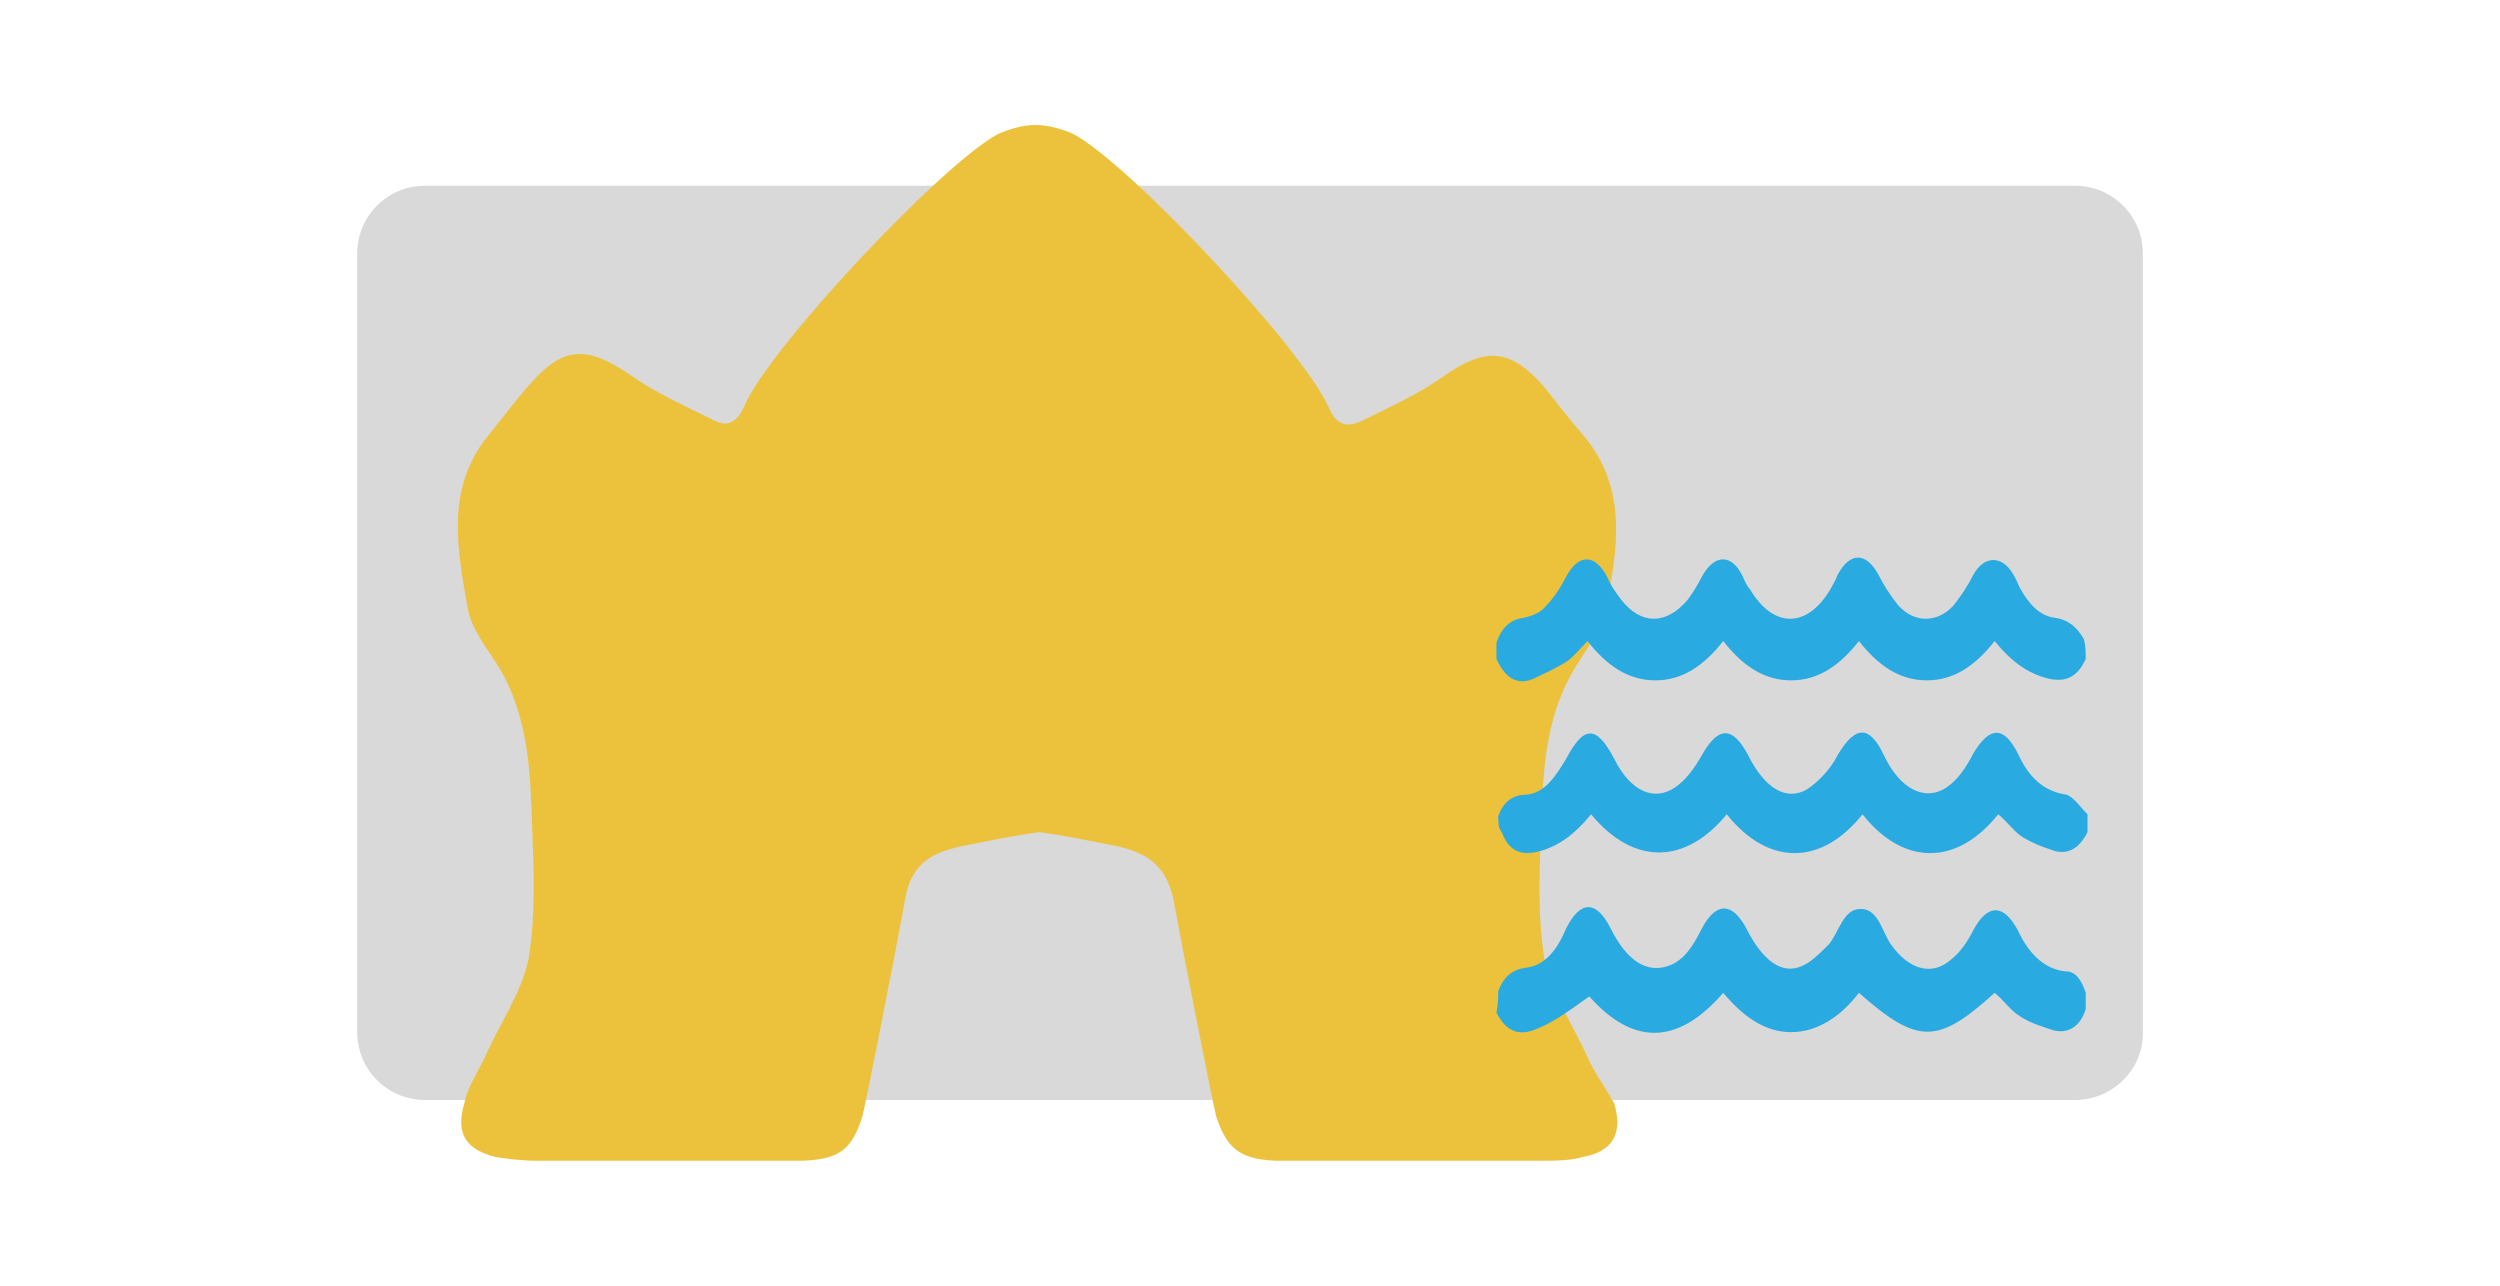 <?xml version="1.0" encoding="utf-8"?>
<!-- Generator: Adobe Illustrator 21.1.0, SVG Export Plug-In . SVG Version: 6.00 Build 0)  -->
<svg version="1.1" id="Layer_1" xmlns="http://www.w3.org/2000/svg" xmlns:xlink="http://www.w3.org/1999/xlink" x="0px" y="0px"
	 viewBox="0 0 140 72" style="enable-background:new 0 0 140 72;" xml:space="preserve">
<style type="text/css">
	.st0{fill:#D9D9D9;}
	.st1{fill:#ECC23C;}
	.st2{fill:#29AAE1;}
</style>
<path class="st0" d="M116.2,61.6H23.8c-2.1,0-3.8-1.7-3.8-3.8V14.2c0-2.1,1.7-3.8,3.8-3.8h92.4c2.1,0,3.8,1.7,3.8,3.8v43.7
	C120,59.9,118.3,61.6,116.2,61.6z"/>
<path class="st1" d="M120.9,818.9c-0.8-1.8-2-3.5-2.4-5.4c-0.4-2.4-0.3-4.9-0.2-7.4c0.1-3.1,0.2-6.2,1.9-9c0.6-1,1.4-2,1.7-3.2
	c0.7-3.4,1.3-6.9-1.3-9.9c-0.7-0.8-1.4-1.7-2.1-2.6c-1.9-2.2-3.3-2.3-5.7-0.6c-1.4,1-3,1.7-4.6,2.5c-0.9,0.4-1.4,0.1-1.8-0.8
	c-1.4-3.1-11.1-13.5-14.2-15.1c-0.7-0.4-1.4-0.5-2.1-0.5l0,0l0,0l0,0l0,0c-0.7,0-1.4,0.2-2.1,0.5c-3.1,1.6-12.8,12.1-14.2,15.1
	c-0.4,0.9-0.9,1.3-1.8,0.8c-1.6-0.8-3.2-1.5-4.6-2.5c-2.5-1.7-3.8-1.6-5.7,0.6c-0.7,0.8-1.4,1.7-2.1,2.6c-2.6,3-1.9,6.5-1.3,9.9
	c0.2,1.1,1,2.1,1.7,3.2c1.7,2.8,1.8,5.9,1.9,9c0.1,2.5,0.2,5-0.2,7.4c-0.4,1.9-1.6,3.6-2.4,5.4c-0.4,0.9-1,1.7-1.2,2.7
	c-0.5,1.7,0.1,2.6,1.8,3c0.7,0.1,1.4,0.2,2.2,0.2c4.6,0,9.2,0,13.7,0c0.4,0,0.9,0,1.3,0c2-0.1,2.7-0.6,3.3-2.5
	c0.2-0.8,1.8-8.9,2.4-12.2c0.3-1.7,1.2-2.5,3.1-2.9c1.5-0.3,2.9-0.6,4.4-0.8c1.5,0.2,2.9,0.5,4.4,0.8c1.8,0.4,2.7,1.2,3.1,2.9
	c0.6,3.3,2.2,11.4,2.4,12.2c0.6,1.8,1.3,2.4,3.3,2.5c0.4,0,0.9,0,1.3,0c4.6,0,9.2,0,13.7,0c0.7,0,1.5,0,2.2-0.2
	c1.7-0.3,2.3-1.3,1.8-3C121.9,820.7,121.3,819.8,120.9,818.9z"/>
<path class="st1" d="M88.9,59.2c-0.8-1.8-2-3.5-2.4-5.4c-0.4-2.4-0.3-4.9-0.2-7.4c0.1-3.1,0.2-6.2,1.9-9c0.6-1,1.4-2,1.7-3.2
	c0.7-3.4,1.3-6.9-1.3-9.9c-0.7-0.8-1.4-1.7-2.1-2.6c-1.9-2.2-3.3-2.3-5.7-0.6c-1.4,1-3,1.7-4.6,2.5c-0.9,0.4-1.4,0.1-1.8-0.8
	C73,19.6,63.3,9.2,60.1,7.5C59.4,7.2,58.7,7,58,7l0,0l0,0l0,0l0,0c-0.7,0-1.4,0.2-2.1,0.5C52.7,9.2,43,19.6,41.7,22.7
	c-0.4,0.9-0.9,1.3-1.8,0.8c-1.6-0.8-3.2-1.5-4.6-2.5c-2.5-1.7-3.8-1.6-5.7,0.6c-0.7,0.8-1.4,1.7-2.1,2.6c-2.6,3-1.9,6.5-1.3,9.9
	c0.2,1.1,1,2.1,1.7,3.2c1.7,2.8,1.8,5.9,1.9,9c0.1,2.5,0.2,5-0.2,7.4c-0.4,1.9-1.6,3.6-2.4,5.4c-0.4,0.9-1,1.7-1.2,2.7
	c-0.5,1.7,0.1,2.6,1.8,3c0.7,0.1,1.4,0.2,2.2,0.2c4.6,0,9.2,0,13.7,0c0.4,0,0.9,0,1.3,0c2-0.1,2.7-0.6,3.3-2.5
	c0.2-0.8,1.8-8.9,2.4-12.2c0.3-1.7,1.2-2.5,3.1-2.9c1.5-0.3,2.9-0.6,4.4-0.8c1.5,0.2,2.9,0.5,4.4,0.8c1.8,0.4,2.7,1.2,3.1,2.9
	c0.6,3.3,2.2,11.4,2.4,12.2c0.6,1.8,1.3,2.4,3.3,2.5c0.4,0,0.9,0,1.3,0c4.6,0,9.2,0,13.7,0c0.7,0,1.5,0,2.2-0.2
	c1.7-0.3,2.3-1.3,1.8-3C89.9,60.9,89.3,60.1,88.9,59.2z"/>
<g>
	<path class="st2" d="M83.9,45.7c0.3-0.8,0.8-1.2,1.6-1.2c1-0.1,1.6-1,2.2-2c1-1.9,1.7-1.9,2.7,0c0.9,1.8,2.2,2.4,3.4,1.6
		c0.6-0.4,1.1-1.1,1.5-1.8c0.9-1.6,1.7-1.7,2.6,0c0.9,1.8,2.1,2.6,3.3,1.9c0.6-0.4,1.3-1.1,1.7-1.9c1-1.7,1.8-1.7,2.6,0
		c0.9,1.9,2.3,2.6,3.5,1.8c0.6-0.4,1.1-1.1,1.5-1.9c0.9-1.5,1.7-1.6,2.5,0c0.6,1.3,1.4,2.1,2.7,2.3c0.4,0.1,0.8,0.7,1.2,1.1
		c0,0.3,0,0.7,0,1c-0.5,1-1.2,1.3-2,1c-0.6-0.2-1.1-0.4-1.6-0.7c-0.5-0.3-0.9-0.9-1.4-1.3c-2.4,3-5.4,2.8-7.6,0
		c-2.3,2.9-5.3,2.9-7.6,0c-2.3,2.8-5.2,2.9-7.6,0c-0.9,1.1-1.8,1.8-3,2.1c-0.9,0.2-1.6,0-2-1.1C83.9,46.4,83.9,46,83.9,45.7z"/>
	<path class="st2" d="M83.9,55.5c0.3-0.8,0.8-1.2,1.5-1.3c1.1-0.1,1.8-1,2.3-2.2c0.8-1.6,1.7-1.6,2.5,0c0.9,1.8,2,2.5,3.2,2.1
		c0.9-0.3,1.4-1.1,1.9-2.1c0.8-1.5,1.7-1.5,2.5,0c0.9,1.8,2,2.6,3.1,2.1c0.5-0.2,1-0.7,1.5-1.2c0.6-0.7,0.8-2,1.8-2
		c1,0,1.2,1.3,1.7,2c1,1.4,2.3,1.8,3.4,0.8c0.5-0.4,0.9-1,1.2-1.6c0.8-1.5,1.7-1.5,2.5,0c0.6,1.3,1.5,2.2,2.7,2.3
		c0.6,0,0.9,0.6,1.1,1.2c0,0.3,0,0.6,0,0.9c-0.3,1-1,1.4-1.8,1.2c-0.6-0.2-1.3-0.4-1.9-0.8c-0.5-0.3-0.9-0.9-1.4-1.3
		c-3.2,2.9-4.3,2.9-7.6,0c-1,1.3-2.3,2.2-3.8,2.2c-1.5,0-2.7-0.9-3.8-2.2c-2.6,3-5.1,2.9-7.5,0.2c-1,0.7-1.9,1.4-2.9,1.8
		c-0.9,0.4-1.7,0.3-2.3-0.9C83.9,56.2,83.9,55.8,83.9,55.5z"/>
	<path class="st2" d="M116.8,36.9c-0.5,1.1-1.2,1.3-2.1,1.1c-1.2-0.3-2.1-1-3-2.1c-1.1,1.4-2.3,2.2-3.8,2.2c-1.5,0-2.7-0.8-3.8-2.2
		c-1.1,1.4-2.3,2.2-3.8,2.2c-1.5,0-2.7-0.8-3.8-2.2c-1.1,1.4-2.3,2.2-3.8,2.2c-1.5,0-2.7-0.8-3.8-2.2c-0.4,0.4-0.7,0.8-1.1,1.1
		c-0.6,0.4-1.3,0.7-1.9,1c-0.9,0.4-1.6,0-2.1-1.1c0-0.3,0-0.6,0-0.9c0.3-0.9,0.8-1.3,1.5-1.4c0.5-0.1,1-0.3,1.3-0.7
		c0.4-0.4,0.8-1,1.1-1.6c0.7-1.3,1.6-1.3,2.3,0c0.2,0.5,0.5,0.9,0.8,1.3c1.1,1.4,2.5,1.4,3.7,0c0.3-0.4,0.6-0.9,0.8-1.3
		c0.7-1.3,1.7-1.3,2.3,0c0.1,0.2,0.2,0.5,0.4,0.7c1.3,2.2,3.2,2.2,4.5,0c0.1-0.2,0.3-0.5,0.4-0.8c0.7-1.3,1.6-1.3,2.3,0
		c0.3,0.6,0.7,1.2,1.1,1.7c0.9,1,2.2,1,3.1,0c0.4-0.5,0.8-1.1,1.1-1.7c0.6-1.1,1.6-1.1,2.2-0.1c0.2,0.3,0.3,0.6,0.4,0.8
		c0.5,0.9,1.1,1.6,2,1.7c0.7,0.1,1.2,0.5,1.6,1.2C116.8,36.2,116.8,36.5,116.8,36.9z"/>
</g>
</svg>
